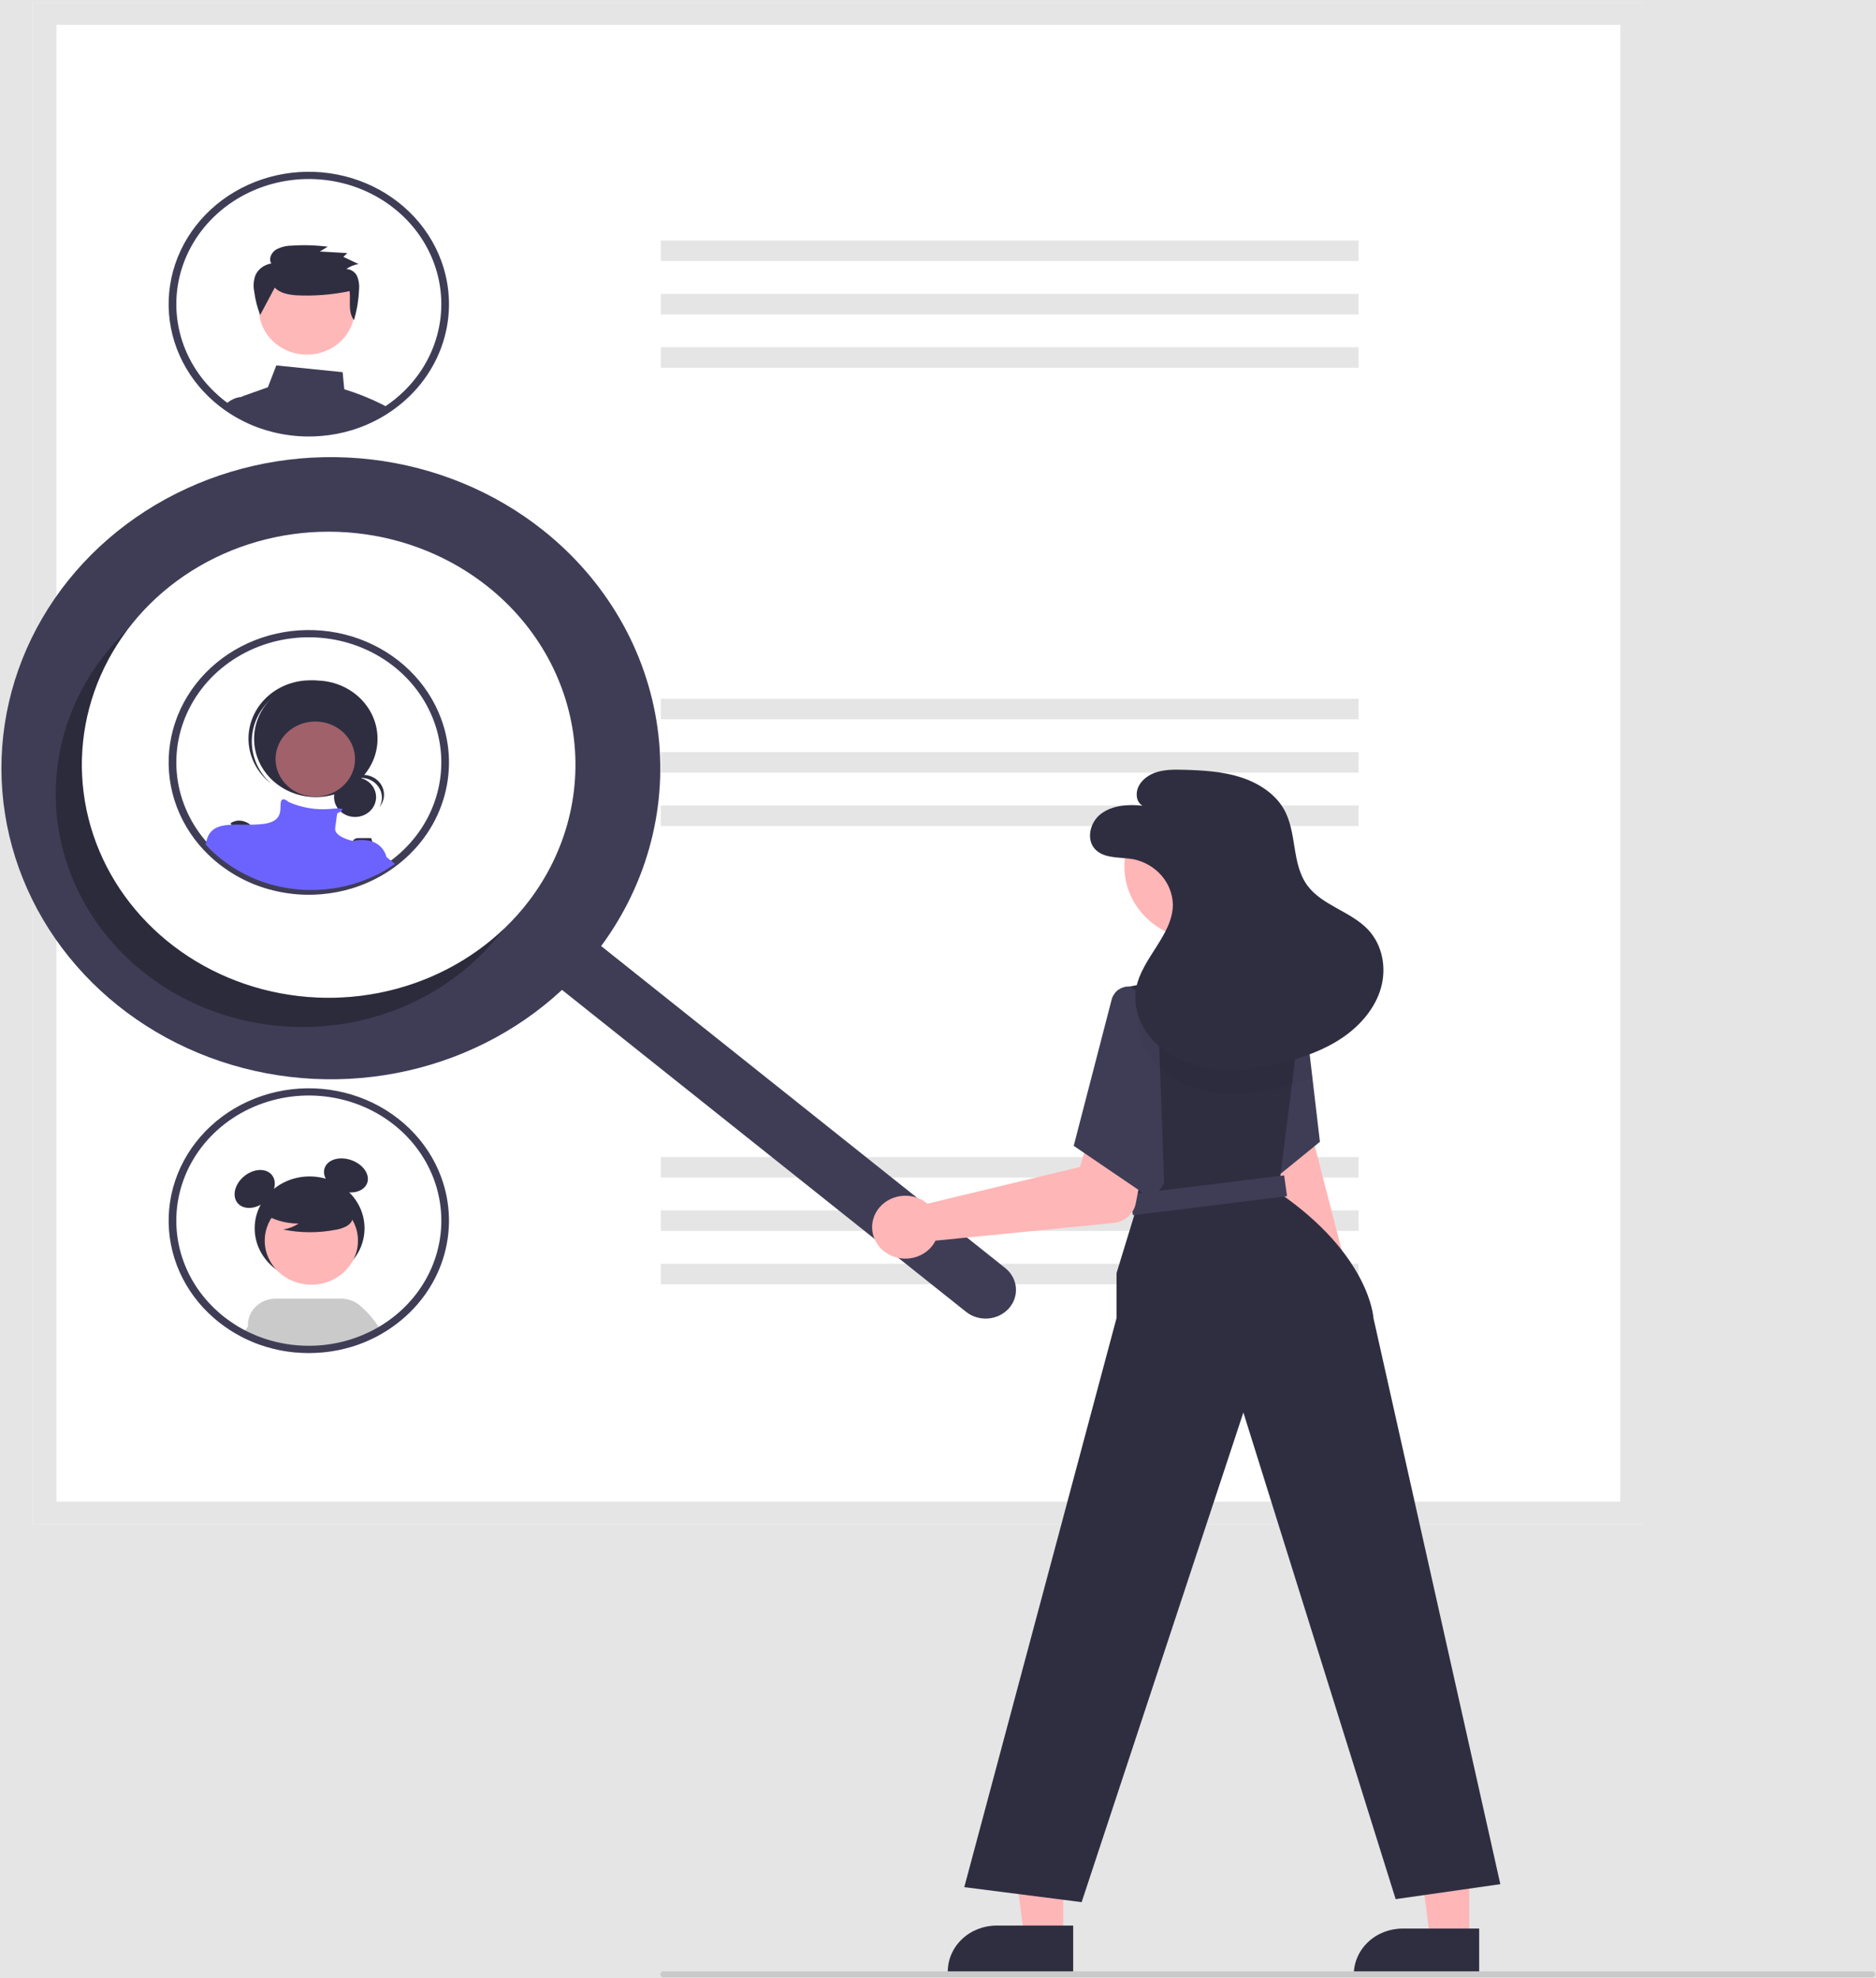 <svg width="536" height="565" viewBox="0 0 536 565" fill="none" xmlns="http://www.w3.org/2000/svg">
<rect width="536" height="565" fill="#E5E5E5"/>
<g id="Group 1">
<path id="Vector" d="M469.74 435.303H9.334V0.695H469.74V435.303Z" fill="white"/>
<path id="Vector_2" d="M469.74 435.303H9.334V0.695H469.74V435.303ZM16.136 428.881H462.937V7.117H16.136V428.881Z" fill="#E5E5E5"/>
<path id="Vector_3" d="M388.177 68.69H188.802V74.552H388.177V68.69Z" fill="#E5E5E5"/>
<path id="Vector_4" d="M388.177 83.933H188.802V89.795H388.177V83.933Z" fill="#E5E5E5"/>
<path id="Vector_5" d="M388.177 99.175H188.802V105.038H388.177V99.175Z" fill="#E5E5E5"/>
<path id="Vector_6" d="M388.177 199.577H188.802V205.439H388.177V199.577Z" fill="#E5E5E5"/>
<path id="Vector_7" d="M388.177 214.82H188.802V220.682H388.177V214.82Z" fill="#E5E5E5"/>
<path id="Vector_8" d="M388.177 230.062H188.802V235.925H388.177V230.062Z" fill="#E5E5E5"/>
<path id="Vector_9" d="M388.177 330.464H188.802V336.326H388.177V330.464Z" fill="#E5E5E5"/>
<path id="Vector_10" d="M388.177 345.707H188.802V351.569H388.177V345.707Z" fill="#E5E5E5"/>
<path id="Vector_11" d="M388.177 360.949H188.802V366.812H388.177V360.949Z" fill="#E5E5E5"/>
<path id="Vector_12" d="M108.988 115.4C105.582 113.706 102.026 112.293 98.362 111.179L97.895 106.3L78.944 104.372L76.536 110.609L69.735 113.018C69.492 113.105 69.26 113.219 69.045 113.357H69.038C68.658 113.6 68.335 113.912 68.088 114.276C67.84 114.64 67.674 115.048 67.6 115.475C67.527 115.899 67.544 116.333 67.65 116.751L68.01 118.142C68.527 118.434 69.059 118.712 69.591 118.976L69.929 119.139C70.706 119.519 71.496 119.879 72.309 120.212C72.474 120.279 72.654 120.347 72.819 120.415C72.834 120.422 72.841 120.422 72.855 120.429C73.236 120.578 73.617 120.721 74.005 120.856C75.281 121.316 76.581 121.71 77.902 122.037C81.272 122.885 84.745 123.314 88.233 123.313C89.505 123.313 90.763 123.259 92.007 123.143C94.849 122.896 97.654 122.361 100.375 121.548C100.382 121.548 100.39 121.542 100.397 121.542C102.115 121.025 103.795 120.397 105.422 119.662C105.429 119.655 105.443 119.655 105.451 119.648C105.817 119.485 106.17 119.309 106.529 119.139L106.701 119.058C106.989 118.915 107.277 118.773 107.564 118.624C108.283 118.25 108.988 117.857 109.685 117.436C109.879 117.327 110.066 117.212 110.26 117.09C110.533 116.92 110.806 116.744 111.072 116.56C110.404 116.153 109.707 115.767 108.988 115.4Z" fill="#3F3D56"/>
<path id="Vector_13" d="M73.423 118.406L72.237 113.351H69.138C69.107 113.351 69.076 113.353 69.045 113.357H69.038C67.924 113.446 66.852 113.796 65.918 114.375C65.284 114.757 64.721 115.234 64.25 115.787C65.17 116.445 66.126 117.056 67.111 117.64L67.154 117.66C67.434 117.823 67.722 117.986 68.01 118.142C68.527 118.434 69.059 118.712 69.591 118.976L69.929 119.139C70.706 119.519 71.497 119.879 72.309 120.212C72.474 120.279 72.654 120.347 72.819 120.415C72.834 120.422 72.841 120.422 72.855 120.429C73.236 120.578 73.617 120.721 74.005 120.856L73.423 118.406Z" fill="#3F3D56"/>
<path id="Vector_14" d="M87.676 101.288C95.214 101.288 101.324 95.519 101.324 88.404C101.324 81.289 95.214 75.521 87.676 75.521C80.138 75.521 74.028 81.289 74.028 88.404C74.028 95.519 80.138 101.288 87.676 101.288Z" fill="#FFB8B8"/>
<path id="Vector_15" d="M78.513 82.129C79.925 83.707 82.316 84.153 84.522 84.335C89.679 84.604 94.85 84.205 99.892 83.15C100.205 86.009 99.353 89.091 101.136 91.442C101.972 88.596 102.459 85.668 102.585 82.716C102.718 81.45 102.543 80.171 102.073 78.978C101.822 78.381 101.398 77.861 100.849 77.48C100.301 77.098 99.65 76.869 98.971 76.82C99.988 76.091 101.179 75.611 102.439 75.42L98.106 73.364L99.218 72.286L91.373 71.832L93.645 70.47C90.225 70.026 86.765 69.923 83.322 70.162C81.713 70.163 80.134 70.577 78.756 71.36C77.46 72.234 76.712 73.972 77.516 75.256C76.509 75.412 75.561 75.808 74.762 76.407C73.963 77.006 73.339 77.787 72.949 78.677C72.456 80.092 72.337 81.599 72.602 83.067C72.898 85.423 73.478 87.738 74.331 89.969L78.513 82.129Z" fill="#2F2E41"/>
<path id="Vector_16" d="M126.054 74.438C124.139 69.245 121.048 64.509 116.994 60.56C112.941 56.611 108.024 53.544 102.586 51.573C97.148 49.602 91.32 48.775 85.509 49.148C79.697 49.522 74.042 51.088 68.938 53.736C63.833 56.385 59.402 60.053 55.953 64.485C52.505 68.916 50.122 74.004 48.971 79.394C47.819 84.784 47.927 90.347 49.287 95.693C50.647 101.04 53.227 106.042 56.845 110.351C57.204 110.779 57.578 111.206 57.959 111.62C57.988 111.647 58.01 111.674 58.038 111.702C58.975 112.721 59.971 113.69 61.022 114.606C61.295 114.844 61.583 115.088 61.87 115.319C62.416 115.78 62.977 116.221 63.56 116.642C63.79 116.812 64.013 116.981 64.25 117.144C65.17 117.802 66.126 118.413 67.111 118.997L67.154 119.017C67.434 119.18 67.722 119.343 68.01 119.499C68.527 119.791 69.059 120.069 69.591 120.334L69.929 120.497C70.706 120.877 71.496 121.236 72.309 121.569C72.474 121.637 72.654 121.705 72.819 121.772C72.834 121.779 72.841 121.779 72.855 121.786C73.236 121.935 73.617 122.078 74.005 122.214C75.281 122.673 76.581 123.067 77.902 123.394C81.272 124.242 84.745 124.671 88.233 124.67C89.505 124.67 90.763 124.616 92.007 124.501C94.849 124.253 97.654 123.718 100.375 122.906C100.382 122.906 100.39 122.899 100.397 122.899C102.115 122.382 103.794 121.754 105.422 121.019C105.429 121.012 105.443 121.012 105.451 121.006C105.817 120.843 106.17 120.666 106.529 120.497L106.701 120.415C106.989 120.273 107.277 120.13 107.564 119.981C108.283 119.608 108.988 119.214 109.685 118.793C109.879 118.685 110.066 118.569 110.26 118.447C110.533 118.277 110.806 118.101 111.072 117.918C111.425 117.687 111.777 117.45 112.122 117.205C112.23 117.131 112.345 117.056 112.453 116.975C119.188 112.149 124.132 105.434 126.575 97.793C129.019 90.151 128.836 81.976 126.054 74.438V74.438ZM111.13 115.325C110.893 115.502 110.648 115.672 110.404 115.828C110.166 115.997 109.929 116.16 109.685 116.309C109.476 116.452 109.268 116.588 109.052 116.717L108.988 116.757C108.829 116.859 108.671 116.954 108.513 117.049C107.916 117.402 107.312 117.741 106.701 118.067L106.507 118.169C106.234 118.311 105.961 118.447 105.688 118.583C105.652 118.603 105.609 118.617 105.573 118.637L105.53 118.658C105.185 118.827 104.832 118.99 104.48 119.146C103.121 119.764 101.721 120.299 100.289 120.748C100.102 120.809 99.915 120.87 99.728 120.924C97.153 121.697 94.497 122.207 91.806 122.444C90.627 122.546 89.433 122.6 88.233 122.6C84.934 122.607 81.649 122.201 78.463 121.392C76.828 120.99 75.225 120.477 73.668 119.859C73.588 119.825 73.502 119.798 73.423 119.764C73.337 119.73 73.258 119.703 73.179 119.669C73.092 119.635 73.013 119.601 72.927 119.56C72.251 119.282 71.582 118.976 70.929 118.658L70.612 118.501C69.814 118.108 69.031 117.687 68.268 117.239C68.046 117.11 67.816 116.975 67.6 116.832C67.543 116.798 67.492 116.764 67.434 116.73C66.924 116.411 66.414 116.079 65.918 115.733C65.58 115.495 65.242 115.258 64.911 115.013C64.358 114.62 63.825 114.199 63.308 113.765C63.035 113.547 62.769 113.31 62.51 113.086C61.491 112.198 60.526 111.255 59.62 110.263C59.318 109.937 59.023 109.611 58.743 109.272C58.679 109.205 58.619 109.135 58.563 109.062C53.892 103.498 51.083 96.747 50.493 89.669C49.903 82.592 51.56 75.509 55.252 69.324C58.943 63.139 64.503 58.132 71.222 54.942C77.94 51.752 85.513 50.523 92.975 51.412C100.436 52.301 107.448 55.268 113.116 59.934C118.784 64.6 122.851 70.754 124.799 77.611C126.747 84.468 126.487 91.717 124.052 98.434C121.618 105.151 117.119 111.032 111.13 115.325L111.13 115.325Z" fill="#3F3D56"/>
<path id="Vector_17" d="M88.459 365.631C97.125 365.631 104.15 358.999 104.15 350.818C104.15 342.638 97.125 336.006 88.459 336.006C79.793 336.006 72.767 342.638 72.767 350.818C72.767 358.999 79.793 365.631 88.459 365.631Z" fill="#2F2E41"/>
<g id="icon2">
<path id="Vector_18" d="M126.055 204.47C124.14 199.277 121.048 194.541 116.995 190.592C112.941 186.642 108.024 183.576 102.587 181.605C97.149 179.634 91.321 178.806 85.509 179.18C79.698 179.553 74.043 181.119 68.938 183.768C63.833 186.417 59.402 190.085 55.954 194.516C52.505 198.948 50.122 204.036 48.971 209.426C47.82 214.816 47.928 220.378 49.288 225.725C50.648 231.071 53.227 236.074 56.845 240.383C57.205 240.81 57.578 241.238 57.959 241.652C57.988 241.679 58.01 241.706 58.038 241.733C58.976 242.752 59.972 243.722 61.022 244.638C61.295 244.875 61.583 245.119 61.87 245.35C62.417 245.812 62.977 246.253 63.56 246.674C64.697 247.52 65.882 248.306 67.111 249.028L67.154 249.049C67.952 249.517 68.764 249.951 69.591 250.365L69.929 250.528C70.706 250.908 71.496 251.268 72.309 251.6C72.474 251.668 72.654 251.736 72.819 251.804C72.834 251.811 72.841 251.811 72.855 251.818C74.497 252.462 76.183 252.999 77.902 253.426C81.272 254.274 84.745 254.703 88.233 254.702C89.505 254.702 90.763 254.647 92.007 254.532C94.849 254.284 97.654 253.75 100.375 252.937C100.382 252.937 100.389 252.93 100.397 252.93C102.115 252.414 103.794 251.786 105.422 251.051C105.429 251.044 105.444 251.044 105.451 251.037C105.817 250.874 106.17 250.698 106.529 250.528L106.702 250.447C106.989 250.304 107.277 250.162 107.564 250.012C108.283 249.639 108.988 249.245 109.685 248.825C109.879 248.716 110.066 248.601 110.26 248.479C110.893 248.085 111.518 247.664 112.122 247.237C112.23 247.162 112.345 247.087 112.453 247.006C119.188 242.18 124.132 235.465 126.575 227.824C129.018 220.183 128.836 212.007 126.055 204.47V204.47Z" fill="white"/>
<path id="Path 969" d="M103.121 222.159C104.16 222.16 105.181 222.414 106.085 222.898C106.988 223.382 107.743 224.079 108.275 224.921C108.808 225.763 109.1 226.722 109.123 227.702C109.145 228.682 108.898 229.652 108.405 230.515C108.925 229.9 109.304 229.19 109.518 228.43C109.731 227.669 109.774 226.875 109.645 226.098C109.515 225.321 109.216 224.578 108.765 223.916C108.314 223.254 107.723 222.688 107.027 222.254C106.332 221.82 105.549 221.528 104.728 221.395C103.906 221.263 103.064 221.293 102.256 221.485C101.448 221.676 100.691 222.025 100.033 222.508C99.375 222.991 98.831 223.598 98.435 224.29C98.996 223.625 99.709 223.088 100.521 222.719C101.332 222.35 102.221 222.159 103.122 222.159L103.121 222.159Z" fill="#2F2E41"/>
<path id="Path 975" d="M80.371 203.397V214.119H83L86.347 210.734L85.899 214.119H97.524L96.805 210.734L98.243 214.119H100.096V203.397H80.371Z" fill="#2F2E41"/>
<path id="Path 970" d="M76.394 200.686C79.432 197.461 83.679 195.476 88.238 195.15C92.797 194.825 97.312 196.184 100.83 198.941C100.686 198.811 100.542 198.681 100.394 198.555C96.911 195.61 92.331 194.091 87.661 194.333C82.992 194.576 78.616 196.559 75.496 199.847C72.376 203.135 70.767 207.458 71.023 211.865C71.28 216.273 73.38 220.404 76.864 223.349C76.897 223.378 76.931 223.406 76.964 223.434C77.114 223.559 77.268 223.678 77.421 223.798C74.108 220.824 72.15 216.75 71.958 212.438C71.767 208.126 73.358 203.912 76.395 200.686L76.394 200.686Z" fill="#2F2E41"/>
<path id="Vector_19" d="M73.646 249.09C73.646 249.592 73.632 250.074 73.61 250.529C73.603 250.8 73.589 251.065 73.574 251.316C73.56 251.309 73.552 251.309 73.538 251.302C73.373 251.234 73.193 251.166 73.028 251.099C72.215 250.766 71.424 250.406 70.648 250.026L70.31 249.864C69.483 249.45 68.671 249.015 67.873 248.547C67.895 248.309 67.931 248.072 67.966 247.834C68.046 247.312 68.11 246.782 68.154 246.26C68.436 242.589 67.731 238.91 66.105 235.565V235.558C65.961 235.287 65.875 235.137 65.875 235.137C65.875 235.137 67.966 233.441 70.95 235.137C71.141 235.243 71.309 235.381 71.446 235.544C73.244 237.546 73.732 244.278 73.646 249.09Z" fill="#2F2E41"/>
<path id="Vector_20" d="M126.055 205.325C124.14 200.132 121.048 195.396 116.995 191.447C112.941 187.498 108.024 184.431 102.587 182.46C97.149 180.489 91.321 179.662 85.509 180.035C79.698 180.409 74.043 181.975 68.938 184.623C63.833 187.272 59.402 190.94 55.954 195.372C52.505 199.803 50.122 204.891 48.971 210.281C47.82 215.671 47.928 221.234 49.288 226.58C50.648 231.927 53.227 236.929 56.845 241.238C57.205 241.666 57.578 242.093 57.959 242.507C57.988 242.534 58.01 242.561 58.038 242.589C58.976 243.608 59.972 244.577 61.022 245.493C61.295 245.731 61.583 245.975 61.87 246.206C62.417 246.667 62.977 247.108 63.56 247.529C64.697 248.375 65.882 249.161 67.111 249.884L67.154 249.904C67.952 250.372 68.764 250.807 69.591 251.221L69.929 251.384C70.706 251.764 71.496 252.123 72.309 252.456C72.474 252.524 72.654 252.592 72.819 252.659C72.834 252.666 72.841 252.666 72.855 252.673C74.497 253.317 76.183 253.855 77.902 254.281C81.272 255.129 84.745 255.558 88.233 255.557C89.505 255.557 90.763 255.503 92.007 255.387C94.849 255.14 97.654 254.605 100.375 253.793C100.382 253.793 100.389 253.786 100.397 253.786C102.115 253.269 103.794 252.641 105.422 251.906C105.429 251.899 105.444 251.899 105.451 251.893C105.817 251.73 106.17 251.553 106.529 251.384L106.702 251.302C106.989 251.16 107.277 251.017 107.564 250.868C108.283 250.495 108.988 250.101 109.685 249.68C109.879 249.572 110.066 249.456 110.26 249.334C110.893 248.94 111.518 248.52 112.122 248.092C112.23 248.018 112.345 247.943 112.453 247.862C119.188 243.036 124.132 236.321 126.575 228.679C129.018 221.038 128.836 212.863 126.055 205.325V205.325ZM111.13 246.212C110.893 246.389 110.648 246.559 110.404 246.715C110.167 246.884 109.929 247.047 109.685 247.196C109.477 247.339 109.268 247.475 109.052 247.604C108.873 247.719 108.693 247.828 108.513 247.936C107.917 248.289 107.313 248.628 106.702 248.954L106.507 249.056C106.234 249.198 105.961 249.334 105.688 249.47C105.652 249.49 105.609 249.504 105.573 249.524L105.53 249.544C105.185 249.714 104.833 249.877 104.48 250.033C103.121 250.651 101.721 251.186 100.289 251.635C100.102 251.696 99.915 251.757 99.728 251.811C97.153 252.584 94.497 253.094 91.806 253.331C90.627 253.433 89.433 253.487 88.233 253.487C84.934 253.494 81.648 253.088 78.463 252.279C76.828 251.877 75.225 251.364 73.668 250.746C73.502 250.685 73.337 250.617 73.179 250.556C73.093 250.522 73.013 250.488 72.927 250.447C72.251 250.169 71.583 249.863 70.929 249.544L70.612 249.388C69.814 248.995 69.031 248.574 68.268 248.126C67.988 247.963 67.708 247.794 67.435 247.617C66.572 247.081 65.731 246.504 64.911 245.9C64.358 245.507 63.826 245.086 63.308 244.652C63.035 244.434 62.769 244.197 62.51 243.973C61.491 243.084 60.526 242.142 59.62 241.15C59.318 240.824 59.023 240.498 58.743 240.159C58.679 240.092 58.619 240.022 58.563 239.949C53.892 234.385 51.083 227.634 50.493 220.556C49.903 213.479 51.56 206.396 55.252 200.211C58.943 194.026 64.503 189.019 71.222 185.829C77.94 182.639 85.513 181.41 92.975 182.299C100.436 183.188 107.448 186.155 113.116 190.821C118.784 195.487 122.851 201.641 124.799 208.498C126.747 215.355 126.487 222.604 124.052 229.321C121.618 236.038 117.119 241.919 111.13 246.212V246.212Z" fill="#3F3D56"/>
<path id="Vector_21" d="M106.292 248.167C106.263 248.927 106.22 249.721 106.17 250.529V250.535C106.163 250.542 106.148 250.542 106.141 250.549C104.513 251.284 102.834 251.912 101.115 252.429C101.108 252.429 101.101 252.435 101.094 252.435L101.015 250.529L101.008 250.277L100.627 240.994C100.617 240.784 100.652 240.574 100.73 240.377C100.808 240.18 100.927 240 101.081 239.847C101.235 239.695 101.42 239.574 101.625 239.491C101.83 239.408 102.05 239.365 102.273 239.365H105.918C106.098 239.365 106.227 239.711 106.313 240.336V240.342C106.49 242.948 106.483 245.562 106.292 248.167V248.167Z" fill="#2F2E41"/>
<path id="Ellipse 191" d="M78.578 216.091C79.073 216.091 79.474 215.397 79.474 214.54C79.474 213.683 79.073 212.988 78.578 212.988C78.082 212.988 77.681 213.683 77.681 214.54C77.681 215.397 78.082 216.091 78.578 216.091Z" fill="#A0616A"/>
<path id="Ellipse 192" d="M101.589 216.091C102.084 216.091 102.486 215.397 102.486 214.54C102.486 213.683 102.084 212.988 101.589 212.988C101.094 212.988 100.693 213.683 100.693 214.54C100.693 215.397 101.094 216.091 101.589 216.091Z" fill="#A0616A"/>
<path id="Vector_22" d="M112.841 246.735C112.237 247.163 111.612 247.583 110.979 247.977C110.785 248.099 110.598 248.214 110.404 248.323C109.707 248.744 109.002 249.137 108.283 249.511C107.996 249.66 107.708 249.802 107.421 249.945V242.466C107.421 242.466 108.571 243.335 110.404 244.781C110.634 244.964 110.871 245.154 111.123 245.357C111.655 245.778 112.23 246.24 112.841 246.735Z" fill="#6C63FF"/>
<path id="Ellipse 188" d="M101.449 233.335C104.764 233.335 107.451 230.798 107.451 227.669C107.451 224.54 104.764 222.003 101.449 222.003C98.134 222.003 95.447 224.54 95.447 227.669C95.447 230.798 98.134 233.335 101.449 233.335Z" fill="#2F2E41"/>
<path id="Ellipse 189" d="M90.233 227.657C99.97 227.657 107.865 220.205 107.865 211.013C107.865 201.821 99.97 194.369 90.233 194.369C80.495 194.369 72.601 201.821 72.601 211.013C72.601 220.205 80.495 227.657 90.233 227.657Z" fill="#2F2E41"/>
<path id="Ellipse 190" d="M90.083 227.516C96.355 227.516 101.439 222.717 101.439 216.796C101.439 210.876 96.355 206.077 90.083 206.077C83.811 206.077 78.727 210.876 78.727 216.796C78.727 222.717 83.811 227.516 90.083 227.516Z" fill="#A0616A"/>
<path id="Vector_23" d="M110.404 244.726V248.323C109.707 248.744 109.002 249.137 108.283 249.511C107.996 249.66 107.708 249.802 107.421 249.945L107.248 250.026C106.888 250.196 106.536 250.372 106.17 250.535C106.163 250.542 106.148 250.542 106.141 250.549C104.513 251.284 102.834 251.912 101.115 252.429C101.108 252.429 101.101 252.436 101.094 252.436C98.373 253.248 95.568 253.783 92.726 254.03C91.482 254.146 90.224 254.2 88.951 254.2C85.464 254.201 81.991 253.772 78.621 252.924C76.902 252.497 75.216 251.96 73.574 251.316C73.56 251.309 73.552 251.309 73.538 251.302C73.373 251.234 73.193 251.166 73.028 251.099C72.215 250.766 71.424 250.406 70.648 250.026L70.31 249.864C69.483 249.45 68.671 249.015 67.873 248.547L67.83 248.527C66.601 247.804 65.416 247.018 64.279 246.172C63.696 245.751 63.136 245.31 62.589 244.848C62.302 244.618 62.014 244.373 61.741 244.136C60.691 243.22 59.694 242.251 58.757 241.231C58.882 240.524 59.064 239.828 59.304 239.148L59.311 239.141C59.354 239.025 59.404 238.912 59.462 238.802C59.501 238.704 59.547 238.609 59.598 238.517C60.885 236.243 63.215 235.68 66.105 235.558C67.737 235.49 69.541 235.565 71.446 235.544C72.453 235.538 73.495 235.504 74.537 235.416C81.115 234.852 79.922 231.188 80.217 229.213C80.512 227.299 82.338 228.955 82.46 229.064L82.467 229.07C86.189 230.715 90.308 231.396 94.401 231.045C95.106 230.964 95.81 230.916 96.514 230.896C98.369 230.875 97.967 231.378 97.327 231.792C97.017 231.985 96.692 232.157 96.357 232.307C96.357 232.307 96.062 234.004 95.76 236.542C95.472 238.972 100.404 240.112 100.814 240.2C100.822 240.205 100.832 240.208 100.842 240.207C102.643 239.766 104.54 239.813 106.314 240.342H106.321C107.334 240.694 108.239 241.279 108.952 242.045C109.665 242.811 110.164 243.732 110.404 244.726V244.726Z" fill="#6C63FF"/>
<path id="Vector_24" d="M155.235 151.505C141.29 140.397 124.225 133.355 106.117 131.235C88.01 129.116 69.639 132.01 53.242 139.566C36.845 147.122 23.128 159.014 13.76 173.795C4.392 188.576 -0.222 205.608 0.478 222.82C1.178 240.031 7.162 256.68 17.703 270.739C28.244 284.799 42.886 295.663 59.849 302.01C76.811 308.357 95.362 309.913 113.245 306.489C131.127 303.066 147.57 294.809 160.572 282.725L276.028 374.687C277.786 376.082 280.058 376.762 282.346 376.578C284.633 376.394 286.751 375.361 288.233 373.706C289.716 372.051 290.442 369.908 290.254 367.748C290.066 365.588 288.978 363.586 287.228 362.182L287.216 362.172L171.759 270.209C185.172 252.038 190.912 229.794 187.855 207.836C184.799 185.878 173.166 165.789 155.235 151.505V151.505ZM147.792 261.354C138.798 271.416 126.844 278.735 113.443 282.384C100.042 286.034 85.796 285.85 72.506 281.857C59.215 277.863 47.478 270.239 38.778 259.948C30.078 249.658 24.806 237.163 23.628 224.044C22.451 210.925 25.421 197.772 32.163 186.246C38.905 174.721 49.117 165.341 61.506 159.294C73.895 153.247 87.906 150.803 101.766 152.273C115.626 153.742 128.714 159.058 139.374 167.549V167.549C153.668 178.934 162.585 195.213 164.164 212.805C165.743 230.397 159.854 247.861 147.792 261.354V261.354Z" fill="#3F3D56"/>
<path id="Vector_25" opacity="0.3" d="M48.419 269.301C34.89 258.524 26.15 243.339 23.933 226.761C21.716 210.183 26.185 193.424 36.452 179.812C35.104 181.094 33.8 182.436 32.542 183.839C26.57 190.52 22.05 198.247 19.241 206.577C16.432 214.907 15.388 223.677 16.17 232.388C16.952 241.098 19.544 249.578 23.797 257.344C28.051 265.109 33.883 272.007 40.961 277.645C48.038 283.282 56.223 287.548 65.048 290.2C73.872 292.852 83.163 293.837 92.391 293.099C101.619 292.361 110.602 289.914 118.828 285.899C127.054 281.884 134.362 276.379 140.334 269.697C141.59 268.293 142.773 266.854 143.882 265.381C131.395 277.225 114.646 284.203 96.961 284.929C79.276 285.655 61.948 280.077 48.419 269.301Z" fill="black"/>
</g>
<g id="Group 1_2">
<path id="Vector_26" d="M76.211 342.832C78.747 340.439 79.26 337.043 77.359 335.248C75.457 333.453 71.86 333.938 69.324 336.331C66.788 338.725 66.275 342.12 68.176 343.916C70.078 345.711 73.675 345.226 76.211 342.832Z" fill="#2F2E41"/>
<path id="Vector_27" d="M104.813 338.128C105.87 335.794 104.053 332.823 100.755 331.493C97.458 330.164 93.928 330.978 92.871 333.313C91.815 335.648 93.632 338.618 96.929 339.948C100.227 341.278 103.757 340.463 104.813 338.128Z" fill="#2F2E41"/>
<path id="Vector_28" d="M107.228 379.55L105.379 376.804C104.595 375.15 103.148 373.856 101.355 373.207C99.563 372.558 97.571 372.606 95.815 373.34C94.06 374.075 92.685 375.436 91.99 377.126C91.296 378.816 91.34 380.696 92.112 382.356L92.637 384.135L93.236 386.154C95.658 385.866 98.047 385.373 100.377 384.683C100.384 384.682 100.39 384.679 100.395 384.674C102.117 384.16 103.797 383.531 105.425 382.792C105.434 382.784 105.443 382.784 105.452 382.775C105.814 382.613 106.168 382.441 106.53 382.27C106.589 382.245 106.647 382.217 106.702 382.185C106.992 382.048 107.282 381.902 107.563 381.757C107.853 381.612 108.134 381.458 108.406 381.295L107.228 379.55Z" fill="#CACACA"/>
<path id="Vector_29" d="M88.957 366.925C96.311 366.925 102.274 361.297 102.274 354.354C102.274 347.412 96.311 341.784 88.957 341.784C81.602 341.784 75.639 347.412 75.639 354.354C75.639 361.297 81.602 366.925 88.957 366.925Z" fill="#FFB6B6"/>
<path id="Vector_30" d="M108.189 379.011C106.72 376.705 104.896 374.618 102.778 372.817C101.327 371.594 99.45 370.917 97.504 370.918H78.744C77.663 370.918 76.594 371.127 75.602 371.532C74.61 371.937 73.716 372.53 72.976 373.274C72.237 374.018 71.666 374.897 71.301 375.858C70.935 376.818 70.782 377.839 70.851 378.857C70.892 379.431 71.001 380 71.177 380.551C71.311 380.95 71.478 381.339 71.676 381.714L72.6 383.459C72.673 383.485 72.745 383.519 72.817 383.545C72.836 383.554 72.845 383.553 72.854 383.562C73.234 383.707 73.615 383.853 74.005 383.99C75.28 384.45 76.581 384.844 77.902 385.17C80.028 385.709 82.198 386.078 84.39 386.274C85.668 386.385 86.946 386.445 88.233 386.445C89.511 386.445 90.761 386.385 92.012 386.274C92.42 386.24 92.827 386.197 93.235 386.154C95.657 385.865 98.047 385.373 100.377 384.683C100.383 384.682 100.39 384.679 100.395 384.674C102.116 384.16 103.797 383.531 105.425 382.792C105.433 382.784 105.442 382.784 105.452 382.775C105.814 382.612 106.168 382.441 106.53 382.27C106.589 382.245 106.647 382.217 106.702 382.185C106.992 382.048 107.282 381.902 107.563 381.757C107.853 381.612 108.134 381.458 108.406 381.295C108.696 381.15 108.968 380.987 109.249 380.825C108.905 380.183 108.551 379.584 108.189 379.011Z" fill="#CACACA"/>
<path id="Vector_31" d="M82.143 373.211C80.407 372.444 78.42 372.358 76.616 372.97C74.813 373.583 73.34 374.844 72.519 376.479L70.851 378.857L70.054 379.995L68.839 381.723C69.093 381.851 69.338 381.979 69.592 382.108L69.927 382.27C70.706 382.647 71.494 383.006 72.31 383.34C72.401 383.382 72.501 383.417 72.6 383.459C72.673 383.485 72.745 383.519 72.817 383.545C72.836 383.553 72.845 383.553 72.854 383.562C73.234 383.707 73.615 383.853 74.005 383.99C75.28 384.45 76.581 384.844 77.902 385.17C80.028 385.709 82.198 386.078 84.39 386.274L85.025 384.246L85.641 382.313C86.454 380.668 86.542 378.786 85.886 377.079C85.23 375.373 83.884 373.982 82.143 373.211V373.211Z" fill="#CACACA"/>
<path id="Vector_32" d="M74.963 346.447C78.007 348.427 81.618 349.481 85.314 349.467C83.996 350.33 82.495 350.913 80.915 351.176C85.829 352.171 90.908 352.197 95.833 351.255C96.928 351.089 97.985 350.746 98.956 350.242C99.441 349.987 99.862 349.638 100.194 349.219C100.527 348.8 100.761 348.319 100.884 347.809C101.211 346.044 99.754 344.44 98.24 343.359C95.922 341.73 93.249 340.607 90.415 340.073C87.581 339.538 84.656 339.605 81.852 340.268C79.984 340.623 78.284 341.53 76.999 342.857C76.377 343.533 76.001 344.379 75.928 345.272C75.854 346.164 76.086 347.055 76.59 347.813L74.963 346.447Z" fill="#2F2E41"/>
<path id="Vector_33" d="M387.995 378.125C388.897 377.086 389.547 375.873 389.898 374.571C390.25 373.269 390.294 371.91 390.029 370.59C389.764 369.27 389.195 368.021 388.364 366.931C387.532 365.841 386.457 364.936 385.214 364.28L364.169 282.969L348.817 287.595L371.542 368.352C370.514 370.395 370.315 372.723 370.984 374.895C371.652 377.067 373.142 378.932 375.17 380.137C377.198 381.342 379.624 381.802 381.987 381.432C384.351 381.061 386.489 379.884 387.995 378.125H387.995Z" fill="#FFB6B6"/>
<path id="Vector_34" d="M377.118 326.115L365.899 335.251L350.202 348.024L343.27 314.541L342.545 311.059L341.974 308.296L357.878 282.145L371.137 282.862L372.043 282.914L372.061 283.103L372.27 284.856L374.988 307.936L375.052 308.493L377.118 326.115Z" fill="#3F3D56"/>
<path id="Vector_35" d="M303.785 553.391L292.676 553.391L287.389 512.937L303.788 512.938L303.785 553.391Z" fill="#FFB6B6"/>
<path id="Vector_36" d="M306.619 563.558L270.794 563.556V563.129C270.795 559.638 272.264 556.29 274.879 553.822C277.494 551.353 281.04 549.966 284.738 549.966H284.739L306.62 549.967L306.619 563.558Z" fill="#2F2E41"/>
<path id="Vector_37" d="M419.785 554.247L408.676 554.246L403.389 513.793L419.788 513.793L419.785 554.247Z" fill="#FFB6B6"/>
<path id="Vector_38" d="M422.619 564.413L386.794 564.412V563.984C386.795 560.493 388.264 557.145 390.879 554.677C393.494 552.209 397.04 550.822 400.738 550.822H400.739L422.62 550.823L422.619 564.413Z" fill="#2F2E41"/>
<path id="Vector_39" d="M428.666 538.143L398.759 542.421L355.25 403.424L309.041 543.276L275.509 538.999L319.009 376.46V363.628L324.9 344.379L324.284 339.17L319.997 302.735L318.139 286.935L318.019 285.914C317.918 285.057 318.158 284.196 318.693 283.498C319.228 282.799 320.019 282.314 320.913 282.136V282.136L334.869 279.364H357.679L371.137 282.863L372.061 283.102L372.478 283.213L372.27 284.856L369.116 309.819L368.944 311.187L365.899 335.252L365.228 340.53C391.509 358.495 392.416 376.46 392.416 376.46L428.666 538.143Z" fill="#2F2E41"/>
<path id="Vector_40" d="M343.517 268.541C355.81 268.541 365.776 259.134 365.776 247.53C365.776 235.925 355.81 226.518 343.517 226.518C331.224 226.518 321.259 235.925 321.259 247.53C321.259 259.134 331.224 268.541 343.517 268.541Z" fill="#FFB6B6"/>
<path id="Vector_41" d="M366.896 335.702L322.864 341.137L323.687 347.075L367.718 341.639L366.896 335.702Z" fill="#3F3D56"/>
<path id="Vector_42" d="M263.803 342.927C264.224 343.184 264.623 343.472 264.996 343.789L308.547 333.309L311.518 323.391L327.96 325.667L324.508 343.707C324.229 345.165 323.457 346.497 322.307 347.505C321.158 348.513 319.693 349.142 318.133 349.297L267.282 354.352C266.453 355.999 265.113 357.369 263.439 358.28C261.765 359.19 259.838 359.598 257.912 359.449C255.987 359.3 254.155 358.602 252.661 357.446C251.166 356.291 250.08 354.733 249.546 352.98C249.013 351.228 249.057 349.363 249.673 347.635C250.289 345.907 251.448 344.396 252.996 343.305C254.543 342.214 256.406 341.593 258.337 341.526C260.267 341.458 262.174 341.947 263.803 342.927V342.927Z" fill="#FFB6B6"/>
<path id="Vector_43" d="M330.791 287.491L323.087 281.93C321.005 281.185 318.151 283.303 317.65 285.352L306.775 327.27L329.431 342.669L332.603 337.963L330.791 287.491Z" fill="#3F3D56"/>
<g id="Group" opacity="0.2">
<path id="Vector_44" opacity="0.2" d="M374.988 307.936C373.066 308.657 371.106 309.285 369.116 309.819C368.482 309.998 367.829 310.169 367.186 310.332C362.944 311.443 358.586 312.108 354.19 312.316C352.298 312.392 350.402 312.343 348.517 312.171C346.493 311.981 344.494 311.608 342.545 311.059C342.481 311.042 342.409 311.025 342.345 311.008C338.293 309.922 334.578 307.929 331.515 305.199C330.831 304.57 330.192 303.898 329.603 303.189C327.911 301.232 326.67 298.964 325.958 296.529C325.247 294.095 325.081 291.546 325.471 289.048C325.547 288.595 325.65 288.146 325.779 287.705C326.121 286.501 326.572 285.327 327.129 284.197C327.374 283.667 327.646 283.145 327.936 282.632L338.176 279.364H357.679L371.137 282.863L372.043 282.914L372.061 283.102L372.478 283.213L372.27 284.856L374.988 307.936Z" fill="black"/>
</g>
<path id="Vector_45" d="M326.461 230.135C322.299 229.653 317.731 229.994 314.486 232.502C311.242 235.01 310.194 240.225 313.266 242.92C315.986 245.306 320.238 244.745 323.881 245.423C327.019 246.087 329.83 247.726 331.865 250.077C333.899 252.427 335.04 255.354 335.104 258.389C335.049 267.093 326.2 273.684 324.611 282.258C323.526 288.109 326.14 294.267 330.66 298.4C335.18 302.533 341.393 304.767 347.653 305.372C353.913 305.977 360.243 305.053 366.327 303.535C372.436 302.01 378.451 299.847 383.577 296.359C388.703 292.871 392.905 287.954 394.551 282.195C396.197 276.435 395.015 269.832 390.774 265.41C385.917 260.347 377.838 258.606 373.637 253.044C368.928 246.81 370.67 237.931 366.859 231.172C364.314 226.659 359.496 223.581 354.36 221.96C349.224 220.338 343.74 220.018 338.326 219.861C335.481 219.779 332.549 219.751 329.898 220.73C327.247 221.71 324.917 223.941 324.78 226.625C324.642 229.309 326.461 230.135 326.461 230.135Z" fill="#2F2E41"/>
<path id="Vector_46" d="M534.844 564.759H189.562C189.322 564.759 189.091 564.669 188.922 564.508C188.752 564.348 188.656 564.13 188.656 563.903C188.656 563.677 188.752 563.459 188.922 563.298C189.091 563.138 189.322 563.048 189.562 563.048H534.844C535.084 563.048 535.314 563.138 535.484 563.298C535.654 563.459 535.75 563.677 535.75 563.903C535.75 564.13 535.654 564.348 535.484 564.508C535.314 564.669 535.084 564.759 534.844 564.759Z" fill="#CACACA"/>
<path id="Vector_47" d="M126.06 336.212C124.145 331.018 121.053 326.282 117 322.332C112.947 318.382 108.03 315.315 102.592 313.343C97.153 311.372 91.325 310.544 85.513 310.918C79.701 311.291 74.046 312.857 68.941 315.506C63.836 318.155 59.404 321.823 55.956 326.255C52.507 330.687 50.124 335.775 48.973 341.166C47.822 346.556 47.93 352.119 49.291 357.466C50.651 362.813 53.231 367.815 56.85 372.124C57.203 372.552 57.584 372.98 57.964 373.391C57.986 373.421 58.01 373.449 58.037 373.476C58.975 374.495 59.974 375.463 61.027 376.376C61.299 376.616 61.58 376.864 61.87 377.095C62.414 377.557 62.976 377.993 63.565 378.412C63.791 378.583 64.018 378.754 64.254 378.917C65.169 379.576 66.129 380.183 67.108 380.773C67.125 380.773 67.141 380.78 67.153 380.79C67.434 380.953 67.725 381.115 68.014 381.269C68.286 381.423 68.567 381.577 68.839 381.723C69.093 381.851 69.338 381.979 69.592 382.108L69.927 382.27C70.706 382.647 71.494 383.006 72.31 383.34C72.401 383.382 72.501 383.417 72.6 383.459C72.673 383.485 72.745 383.519 72.817 383.545C72.836 383.553 72.845 383.553 72.854 383.562C73.234 383.707 73.615 383.853 74.005 383.99C75.28 384.45 76.581 384.844 77.902 385.17C80.028 385.709 82.198 386.078 84.39 386.274C85.668 386.385 86.946 386.445 88.233 386.445C89.511 386.445 90.761 386.385 92.012 386.274C92.42 386.24 92.828 386.197 93.236 386.154C95.657 385.865 98.047 385.373 100.377 384.683C100.384 384.682 100.39 384.679 100.395 384.674C102.116 384.16 103.797 383.531 105.425 382.792C105.434 382.784 105.442 382.784 105.452 382.775C105.814 382.612 106.168 382.441 106.53 382.27C106.589 382.245 106.647 382.217 106.702 382.185C106.992 382.048 107.282 381.902 107.563 381.757C107.853 381.611 108.134 381.458 108.406 381.295C108.696 381.15 108.968 380.987 109.249 380.825C109.394 380.739 109.539 380.653 109.684 380.568C109.883 380.457 110.064 380.345 110.264 380.217C110.536 380.055 110.808 379.875 111.07 379.695C111.424 379.464 111.777 379.225 112.122 378.977C112.238 378.905 112.35 378.828 112.457 378.746C119.187 373.916 124.127 367.202 126.57 359.562C129.013 351.923 128.834 343.75 126.06 336.212L126.06 336.212ZM111.134 377.095C110.898 377.274 110.653 377.445 110.409 377.599C110.164 377.771 109.929 377.933 109.684 378.087C109.475 378.224 109.267 378.361 109.05 378.489C109.03 378.505 109.009 378.52 108.986 378.532C108.832 378.635 108.669 378.729 108.515 378.823C108.406 378.883 108.297 378.951 108.189 379.011C107.871 379.199 107.554 379.379 107.228 379.55C107.056 379.653 106.874 379.747 106.702 379.841C106.639 379.875 106.575 379.909 106.512 379.943C106.231 380.089 105.959 380.217 105.687 380.354C105.651 380.38 105.606 380.388 105.579 380.414C105.562 380.414 105.546 380.42 105.533 380.431C105.189 380.602 104.835 380.765 104.482 380.919C103.121 381.537 101.72 382.071 100.286 382.518C100.105 382.578 99.915 382.647 99.733 382.698C97.422 383.39 95.046 383.871 92.637 384.135C92.365 384.169 92.085 384.195 91.803 384.221C90.626 384.323 89.438 384.375 88.233 384.375C87.163 384.375 86.085 384.332 85.025 384.246C82.808 384.072 80.612 383.711 78.464 383.169C76.828 382.766 75.226 382.251 73.67 381.629C73.588 381.594 73.507 381.569 73.425 381.535C73.334 381.5 73.262 381.475 73.18 381.44C73.09 381.406 73.017 381.372 72.926 381.329C72.337 381.09 71.748 380.825 71.178 380.551C71.096 380.508 71.014 380.474 70.933 380.431L70.616 380.277C70.425 380.183 70.235 380.089 70.054 379.995C69.447 379.687 68.848 379.353 68.269 379.011C68.051 378.883 67.816 378.746 67.598 378.609L67.434 378.506C66.927 378.181 66.42 377.856 65.921 377.505C65.586 377.266 65.241 377.035 64.915 376.787C64.363 376.393 63.828 375.974 63.311 375.538C63.039 375.324 62.767 375.084 62.514 374.862C61.493 373.974 60.528 373.032 59.623 372.039C59.324 371.714 59.025 371.389 58.744 371.047C58.68 370.978 58.626 370.91 58.562 370.833C53.89 365.268 51.08 358.516 50.489 351.438C49.899 344.36 51.555 337.276 55.247 331.09C58.939 324.904 64.499 319.896 71.219 316.705C77.938 313.514 85.512 312.285 92.974 313.174C100.437 314.063 107.45 317.029 113.119 321.696C118.787 326.363 122.856 332.517 124.804 339.375C126.752 346.233 126.492 353.483 124.058 360.201C121.623 366.919 117.124 372.8 111.134 377.095H111.134Z" fill="#3F3D56"/>
</g>
</g>
</svg>
